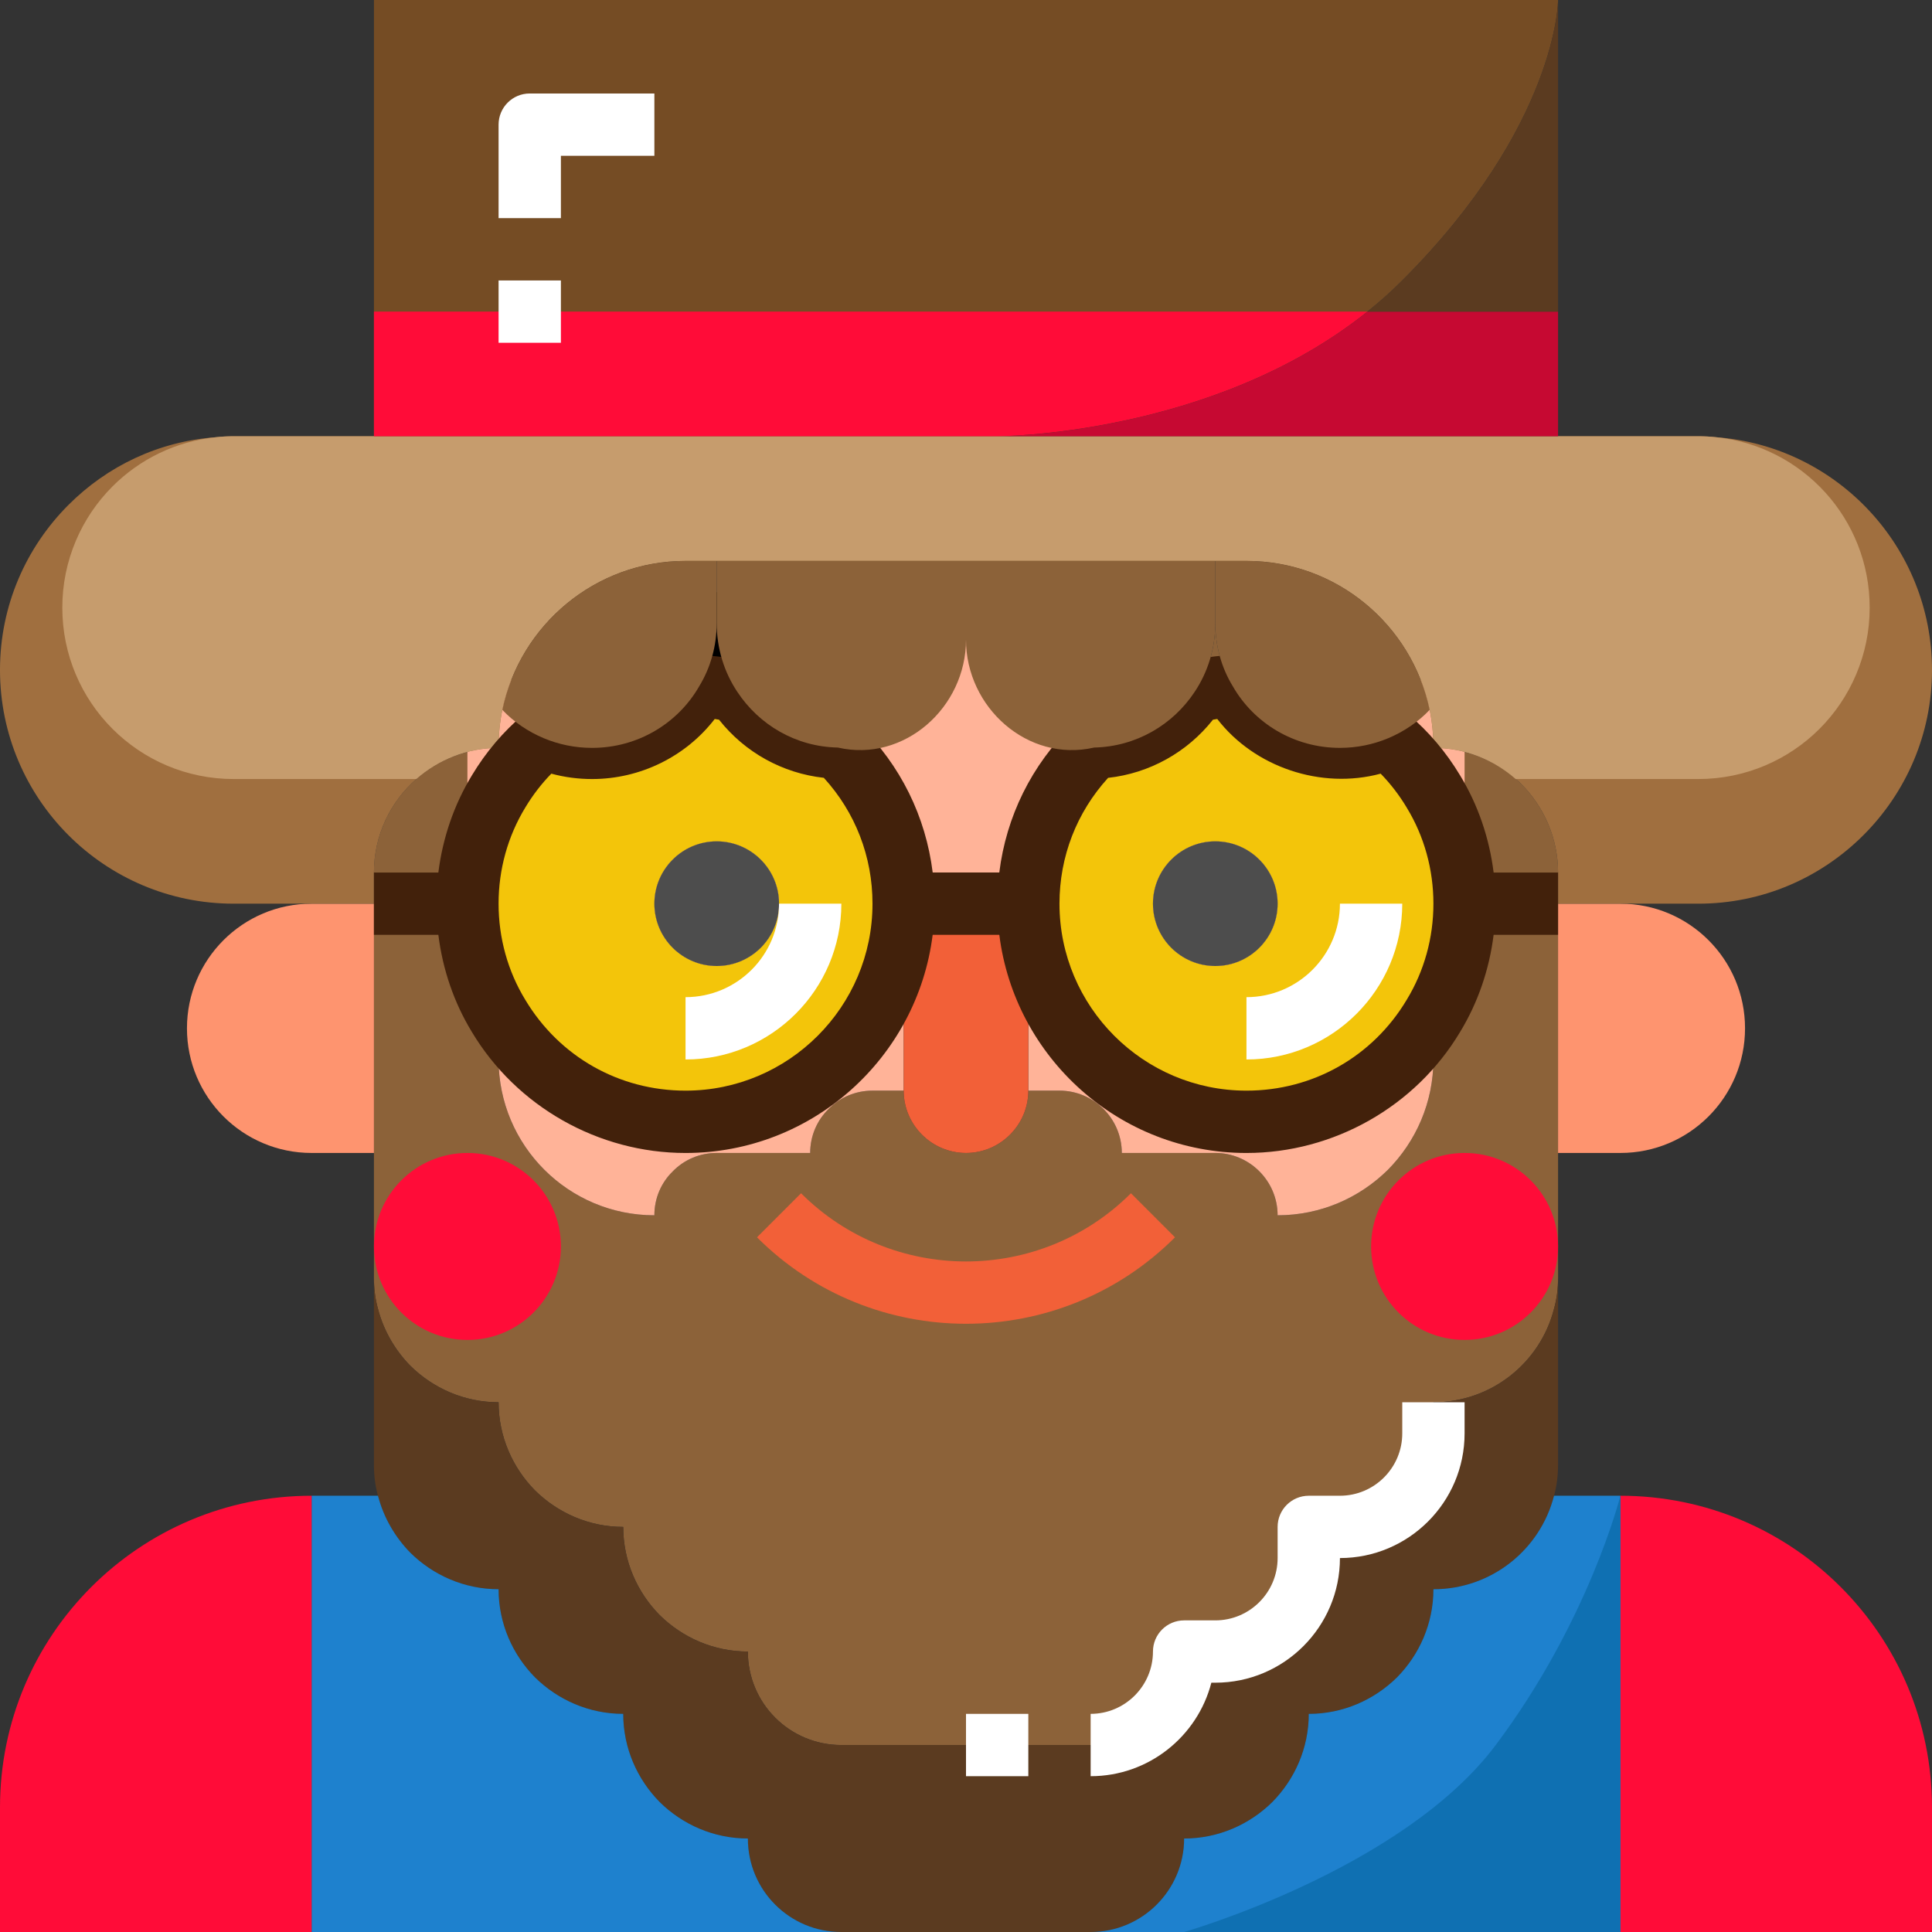 <svg height="512pt" viewBox="0 0 512 512" width="512pt" xmlns="http://www.w3.org/2000/svg"><rect x="0" y="0" width="512" height="512" fill="#333333" stroke="none"/><path d="m412.902 231.227v107.355c0 2.887-.328 5.613-1.074 8.258-3.633 14.285-16.598 24.773-31.957 24.773 0 9.086-3.715 17.344-9.664 23.371-6.027 5.945-14.285 9.66-23.367 9.66 0 9.086-3.719 17.344-9.664 23.371-6.027 5.945-14.285 9.66-23.371 9.66 0 6.855-2.809 13.047-7.266 17.508-4.461 4.461-10.652 7.266-17.508 7.266h-66.062c-13.711 0-24.777-11.062-24.777-24.773-9.082 0-17.34-3.715-23.371-9.66-5.945-6.031-9.66-14.289-9.66-23.371-9.086 0-17.344-3.715-23.371-9.66-5.945-6.031-9.66-14.289-9.66-23.371-9.086 0-17.344-3.715-23.371-9.66-4.047-4.129-7.102-9.332-8.59-15.113-.742-2.645-1.074-5.367-1.074-8.258v-107.355c0-15.609 10.902-28.738 25.52-32.125 2.395-.578 4.953-.906 7.512-.906v11.559c-.988 1.57-1.898 3.223-2.723 4.953-3.551 7.516-5.535 15.855-5.535 24.777 0 10.898 2.973 21.059 8.258 29.727v11.562c0 22.793 18.5 41.293 41.293 41.293 0-4.543 1.816-8.672 4.871-11.645 2.973-3.059 7.102-4.875 11.645-4.875h24.773c0-4.539 1.816-8.668 4.875-11.645 2.973-3.055 7.102-4.871 11.641-4.871h8.258c0 9.086 7.434 16.516 16.52 16.516 9.082 0 16.516-7.43 16.516-16.516h8.258c9.082 0 16.516 7.434 16.516 16.516h24.773c9.086 0 16.516 7.434 16.516 16.52 11.398 0 21.719-4.625 29.234-12.059 7.434-7.516 12.059-17.836 12.059-29.234v-11.562c5.285-8.668 8.258-18.828 8.258-29.727 0-8.922-1.98-17.262-5.531-24.777-.828-1.73-1.734-3.383-2.727-4.953v-11.559c2.559 0 5.121.328 7.516.906 6.109 1.402 11.559 4.543 15.855 8.754 5.945 6.027 9.66 14.285 9.66 23.371zm0 0" fill="#8c6239"/><path d="m412.902 338.582v49.547c0 2.891-.328 5.617-1.074 8.258-3.633 14.285-16.598 24.773-31.957 24.773 0 9.086-3.715 17.344-9.664 23.371-6.027 5.945-14.285 9.66-23.367 9.66 0 9.086-3.719 17.344-9.664 23.371-6.027 5.945-14.285 9.66-23.371 9.66 0 6.855-2.809 13.051-7.266 17.508-4.461 4.461-10.652 7.27-17.508 7.27h-66.062c-13.711 0-24.777-11.066-24.777-24.777-9.082 0-17.34-3.715-23.371-9.66-5.945-6.027-9.66-14.285-9.66-23.371-9.086 0-17.344-3.715-23.371-9.66-5.945-6.027-9.66-14.285-9.66-23.371-9.086 0-17.344-3.715-23.371-9.66-4.047-4.129-7.102-9.332-8.59-15.113-.742-2.641-1.074-5.367-1.074-8.258v-49.547c0 2.887.332 5.613 1.074 8.258 1.488 5.781 4.543 10.984 8.59 15.113 6.027 5.945 14.285 9.66 23.371 9.66 0 9.086 3.715 17.344 9.66 23.371 6.027 5.945 14.285 9.66 23.371 9.66 0 9.086 3.715 17.344 9.66 23.371 6.031 5.945 14.289 9.66 23.371 9.66 0 13.711 11.066 24.773 24.777 24.773h66.062c6.855 0 13.047-2.805 17.508-7.266 4.457-4.461 7.266-10.652 7.266-17.508 9.086 0 17.344-3.715 23.371-9.66 5.945-6.031 9.664-14.289 9.664-23.371 9.082 0 17.34-3.715 23.367-9.66 5.949-6.031 9.664-14.289 9.664-23.371 15.359 0 28.324-10.488 31.957-24.773.746-2.645 1.074-5.371 1.074-8.258zm0 0" fill="#5b3b20"/><path d="m206.453 239.484c0 9.121-7.395 16.516-16.52 16.516-9.121 0-16.516-7.395-16.516-16.516s7.395-16.516 16.516-16.516c9.125 0 16.52 7.395 16.52 16.516zm0 0" fill="#ffb398"/><path d="m338.582 239.484c0 9.121-7.395 16.516-16.516 16.516-9.125 0-16.52-7.395-16.52-16.516s7.395-16.516 16.52-16.516c9.121 0 16.516 7.395 16.516 16.516zm0 0" fill="#ffb398"/><path d="m82.582 305.547h16.516v-66.062h-16.516c-18.246 0-33.035 14.789-33.035 33.031s14.789 33.031 33.035 33.031zm0 0" fill="#fe946f"/><path d="m429.418 305.547h-16.516v-66.062h16.516c18.246 0 33.035 14.789 33.035 33.031-.004 18.242-14.793 33.031-33.035 33.031zm0 0" fill="#fe946f"/><path d="m148.645 330.324c0 13.68-11.09 24.773-24.773 24.773s-24.773-11.094-24.773-24.773c0-13.684 11.09-24.777 24.773-24.777s24.773 11.094 24.773 24.777zm0 0" fill="#ff0c38"/><path d="m412.902 330.324c0 13.68-11.09 24.773-24.773 24.773s-24.773-11.094-24.773-24.773c0-13.684 11.09-24.777 24.773-24.777s24.773 11.094 24.773 24.777zm0 0" fill="#ff0c38"/><path d="m222.969 512h-140.387v-115.613h17.59c1.484 5.781 4.539 10.984 8.586 15.113 6.031 5.945 14.289 9.66 23.371 9.66 0 9.086 3.715 17.344 9.664 23.371 6.027 5.945 14.285 9.66 23.367 9.66 0 9.086 3.719 17.344 9.664 23.371 6.027 5.945 14.285 9.66 23.371 9.66 0 13.711 11.062 24.777 24.773 24.777zm0 0" fill="#1e81ce"/><path d="m429.418 396.387v115.613h-140.387c6.855 0 13.051-2.809 17.508-7.266 4.461-4.461 7.266-10.656 7.266-17.508 9.086 0 17.344-3.719 23.371-9.664 5.945-6.027 9.664-14.285 9.664-23.367 9.082 0 17.34-3.719 23.371-9.664 5.945-6.027 9.66-14.285 9.66-23.367 15.359 0 28.324-10.488 31.961-24.777zm0 0" fill="#1e81ce"/><path d="m0 512h82.582v-115.613c-45.609 0-82.582 36.973-82.582 82.582zm0 0" fill="#ff0c38"/><path d="m512 512h-82.582v-115.613c45.609 0 82.582 36.973 82.582 82.582zm0 0" fill="#ff0c38"/><path d="m412.902 0s0 33.031-41.289 74.324c-2.973 2.969-6.031 5.695-9.25 8.258-41.207 33.031-98.105 33.031-98.105 33.031h-165.16v-115.613zm0 0" fill="#754c24"/><path d="m132.129 218.012c-.734 0-1.473-.098-2.207-.297-3.574-.992-6.051-4.25-6.051-7.961v-11.559c0-4.039.391-7.984 1.16-11.738.617-3.016 2.863-5.438 5.82-6.281 2.957-.836 6.141.027 8.262 2.258 2.215 2.332 5.043 4.266 8.188 5.586 2.656 1.113 4.535 3.527 4.969 6.371.434 2.844-.645 5.711-2.848 7.562-3.996 3.359-7.43 7.414-10.211 12.051-1.523 2.531-4.234 4.008-7.082 4.008zm0 0" fill="#ffb398"/><path d="m195.387 191.59c-.68 0-1.371-.086-2.051-.258-2.66-.684-5.492-1.102-8.422-1.238-2.91-.141-5.531-1.809-6.898-4.379-1.367-2.578-1.273-5.684.246-8.176 2.234-3.66 3.414-7.941 3.414-12.379 0-4.559 3.699-8.258 8.258-8.258 4.562 0 8.262 3.699 8.262 8.258 0 4.898 1.406 9.598 4.062 13.594 1.898 2.848 1.844 6.562-.137 9.355-1.574 2.219-4.102 3.48-6.734 3.48zm0 0"/><path d="m206.453 239.484c0 9.121-7.395 16.516-16.52 16.516-9.121 0-16.516-7.395-16.516-16.516s7.395-16.516 16.516-16.516c9.125 0 16.52 7.395 16.52 16.516zm0 0" fill="#ffb398"/><path d="m239.484 239.484v49.547h-8.258c-4.543 0-8.672 1.816-11.645 4.871-3.055 2.977-4.871 7.105-4.871 11.645h-24.777c-4.539 0-8.668 1.816-11.641 4.875-3.059 2.973-4.875 7.102-4.875 11.645-22.793 0-41.289-18.5-41.289-41.293v-11.562c10.074 16.848 28.488 28.078 49.547 28.078 31.961 0 57.809-25.848 57.809-57.805zm0 0" fill="#ffb398"/><path d="m289.941 198.109c-10.734 10.488-17.426 25.188-17.426 41.375h-33.031c0-16.188-6.691-30.887-17.426-41.375.328.086.578.086.91.086 18.25 0 33.031-14.785 33.031-33.035 0 18.25 14.781 33.035 33.031 33.035.332 0 .578 0 .91-.086zm0 0" fill="#ffb398"/><path d="m326.688 181.84c-3.465.168-6.852.664-10.074 1.488 3.469-5.203 5.453-11.48 5.453-18.168 0 6.031 1.648 11.809 4.621 16.68zm0 0" fill="#8c6239"/><path d="m338.582 239.484c0 9.121-7.395 16.516-16.516 16.516-9.125 0-16.52-7.395-16.52-16.516s7.395-16.516 16.52-16.516c9.121 0 16.516 7.395 16.516 16.516zm0 0" fill="#ffb398"/><path d="m379.871 218.012c-2.848 0-5.562-1.477-7.082-4.008-2.781-4.637-6.219-8.695-10.211-12.051-2.203-1.852-3.281-4.719-2.848-7.562.434-2.844 2.312-5.258 4.969-6.371 3.145-1.32 5.973-3.254 8.188-5.586 2.125-2.23 5.309-3.094 8.262-2.258 2.957.844 5.203 3.27 5.82 6.281.77 3.754 1.16 7.699 1.16 11.738v11.559c0 3.711-2.477 6.969-6.051 7.961-.734.199-1.473.297-2.207.297zm0 0" fill="#ffb398"/><path d="m379.871 269.211v11.562c0 11.398-4.625 21.719-12.059 29.234-7.512 7.434-17.836 12.059-29.234 12.059 0-9.086-7.43-16.52-16.516-16.52h-24.773c0-9.082-7.434-16.516-16.516-16.516h-8.258v-49.547c0 31.957 25.848 57.805 57.805 57.805 21.059 0 39.477-11.23 49.551-28.078zm0 0" fill="#ffb398"/><path d="m256 350.812c-20.062 0-40.117-7.641-55.387-22.91l11.676-11.676c24.105 24.098 63.316 24.098 87.422 0l11.676 11.676c-15.27 15.27-35.324 22.91-55.387 22.91zm0 0" fill="#f26038"/><path d="m512 177.547c0 17.098-6.938 32.539-18.168 43.77-11.23 11.23-26.672 18.168-43.766 18.168h-37.164v-8.258c0-9.086-3.715-17.344-9.66-23.371-.496-.496-.992-.992-1.57-1.406-5.863-5.117-13.461-8.258-21.801-8.258 0-3.469-.332-6.852-.992-10.074-4.707-22.543-24.691-39.473-48.559-39.473h-148.645c-23.863 0-43.848 16.93-48.555 39.473-.664 3.223-.992 6.605-.992 10.074-8.34 0-15.938 3.141-21.801 8.258-6.855 6.031-11.23 14.867-11.23 24.777v8.258h-37.164c-34.188 0-61.934-27.746-61.934-61.938 0-17.094 6.938-32.535 18.168-43.766 10.238-10.242 23.867-16.848 39.141-17.922 1.488-.164 3.059-.246 4.625-.246h388.129c1.57 0 3.141.082 4.625.246 32.043 2.312 57.312 29.07 57.312 61.688zm0 0" fill="#a06f3f"/><path d="m495.484 161.031c0 12.551-5.121 23.949-13.297 32.125s-19.57 13.297-32.125 13.297h-48.391c-5.863-5.121-13.461-8.258-21.801-8.258 0-3.473-.332-6.855-.992-10.078-4.707-22.543-24.691-39.473-48.559-39.473h-148.645c-23.863 0-43.848 16.93-48.555 39.473-.664 3.223-.992 6.605-.992 10.078-8.34 0-15.938 3.137-21.801 8.258h-48.395c-25.102 0-45.418-20.316-45.418-45.422 0-12.551 5.121-23.949 13.297-32.125 7.184-7.184 16.762-11.973 27.496-13.047 1.488-.164 3.059-.246 4.625-.246h388.129c1.57 0 3.141.082 4.625.246 22.957 2.312 40.797 21.637 40.797 45.172zm0 0" fill="#c69c6d"/><path d="m362.363 82.582c-41.207 33.031-98.105 33.031-98.105 33.031h-165.16v-33.031zm0 0" fill="#ff0c38"/><path d="m272.516 239.484v49.547c0 9.086-7.434 16.516-16.516 16.516-9.086 0-16.516-7.43-16.516-16.516v-49.547zm0 0" fill="#f26038"/><path d="m222.059 198.109s0 0-.082 0c-11.148-.246-20.812-6.027-26.59-14.781-3.223-.824-6.605-1.32-10.074-1.484-5.617 9.824-16.27 16.352-28.41 16.352-4.543 0-8.836-.91-12.801-2.559-4.707 3.961-8.754 8.75-11.973 14.121-5.285 8.668-8.258 18.828-8.258 29.727 0 10.902 2.973 21.059 8.258 29.73 10.074 16.848 28.488 28.078 49.547 28.078 31.961 0 57.805-25.848 57.805-57.809.004-16.188-6.688-30.887-17.422-41.375zm-32.125 57.891c-9.082 0-16.516-7.434-16.516-16.516 0-9.086 7.434-16.516 16.516-16.516 9.086 0 16.52 7.43 16.52 16.516 0 9.082-7.434 16.516-16.52 16.516zm0 0" fill="#f3c50a"/><path d="m206.453 239.484c0 9.121-7.395 16.516-16.52 16.516-9.121 0-16.516-7.395-16.516-16.516s7.395-16.516 16.516-16.516c9.125 0 16.52 7.395 16.52 16.516zm0 0" fill="#4d4d4d"/><path d="m379.871 209.754c-3.223-5.367-7.266-10.156-11.977-14.121-3.961 1.652-8.258 2.559-12.797 2.559-12.141 0-22.793-6.523-28.41-16.352-3.469.168-6.852.66-10.074 1.488-5.781 8.754-15.523 14.535-26.672 14.781-10.738 10.488-17.426 25.188-17.426 41.371 0 31.961 25.848 57.809 57.805 57.809 21.059 0 39.473-11.23 49.547-28.078 5.289-8.672 8.258-18.828 8.258-29.73 0-10.902-2.969-21.055-8.254-29.727zm-57.805 46.246c-9.086 0-16.52-7.434-16.52-16.516 0-9.086 7.434-16.516 16.52-16.516 9.082 0 16.516 7.43 16.516 16.516 0 9.082-7.434 16.516-16.516 16.516zm0 0" fill="#f3c50a"/><path d="m338.582 239.484c0 9.121-7.395 16.516-16.516 16.516-9.125 0-16.52-7.395-16.52-16.516s7.395-16.516 16.52-16.516c9.121 0 16.516 7.395 16.516 16.516zm0 0" fill="#4d4d4d"/><path d="m412.902 231.227h-17.074c-1.141-9.145-4.129-17.922-8.891-25.742-3.719-6.195-8.34-11.637-13.723-16.168l-3.852-3.242-4.645 1.938c-11.195 4.652-24.945.086-30.859-10.266l-2.508-4.391-5.059.238c-4.043.191-7.992.777-11.734 1.738l-3.082.793-1.754 2.656c-4.461 6.758-11.93 10.898-19.969 11.078l-3.254.074-2.328 2.273c-10.844 10.594-17.516 24.23-19.348 39.02h-17.648c-1.828-14.789-8.5-28.426-19.344-39.02l-2.418-2.273-3.25-.074c-8.109-.184-15.355-4.219-19.883-11.078l-1.754-2.656-3.086-.793c-3.742-.961-7.691-1.547-11.734-1.738l-5.059-.238-2.508 4.391c-5.918 10.359-19.676 14.934-30.855 10.266l-4.648-1.938-3.852 3.242c-5.391 4.535-10.012 9.984-13.707 16.141-4.77 7.828-7.762 16.617-8.906 25.77h-17.074v16.516h17.074c1.141 9.152 4.129 17.93 8.867 25.711 11.84 19.797 33.543 32.098 56.641 32.098 33.625 0 61.406-25.27 65.488-57.809h17.664c4.086 32.539 31.867 57.809 65.492 57.809 23.094 0 44.797-12.301 56.598-32.039 4.77-7.828 7.762-16.617 8.906-25.77h17.074zm-231.227 57.805c-17.578 0-33.453-8.992-42.496-24.117-4.613-7.566-7.051-16.363-7.051-25.43 0-9.07 2.438-17.863 7.078-25.48 1.98-3.297 4.297-6.309 6.902-8.977 3.508.949 7.121 1.426 10.793 1.426 12.84 0 24.855-5.984 32.512-15.918.383.059.758.121 1.133.188 6.82 8.641 16.797 14.195 27.777 15.406 8.344 9.141 12.898 20.875 12.898 33.355.004 27.32-22.223 49.547-49.547 49.547zm191.105-24.055c-9.004 15.062-24.879 24.055-42.457 24.055-27.324 0-49.551-22.227-49.551-49.547 0-12.477 4.559-24.211 12.891-33.348 10.93-1.195 20.949-6.758 27.785-15.414.379-.066.754-.129 1.137-.188 9.844 12.777 27.535 18.754 43.305 14.492 2.605 2.672 4.922 5.68 6.898 8.977l.027.051c4.613 7.566 7.055 16.363 7.055 25.43 0 9.07-2.438 17.863-7.09 25.492zm0 0" fill="#42210b"/><path d="m256 148.645v20.875c0 17.973-16.359 32.586-33.883 28.605-.02-.004-.039-.012-.059-.016 0 0 0 0-.082 0-11.148-.246-20.812-6.027-26.594-14.781-3.465-5.203-5.449-11.48-5.449-18.168v-16.516zm0 0" fill="#8c6239"/><path d="m189.934 148.645v16.516c0 6.031-1.648 11.809-4.621 16.68-5.617 9.828-16.27 16.355-28.41 16.355-4.543 0-8.836-.91-12.801-2.562-4.129-1.734-7.926-4.293-10.98-7.516 4.707-22.543 24.691-39.473 48.555-39.473zm0 0" fill="#8c6239"/><path d="m322.066 148.645v16.516c0 6.688-1.984 12.965-5.453 18.168-5.777 8.754-15.523 14.535-26.672 14.781-.02.004-.039.012-.062.016-17.523 3.98-33.879-10.637-33.879-28.605v-20.875zm0 0" fill="#8c6239"/><path d="m378.879 188.117c-3.055 3.223-6.855 5.781-10.984 7.516-3.961 1.652-8.258 2.562-12.797 2.562-12.141 0-22.793-6.527-28.41-16.355-2.973-4.871-4.625-10.648-4.625-16.68v-16.516h8.258c23.867 0 43.852 16.93 48.559 39.473zm0 0" fill="#8c6239"/><path d="m429.418 396.387v115.613h-115.613s57.809-16.516 82.582-49.547c24.773-33.035 33.031-66.066 33.031-66.066zm0 0" fill="#0f70b2"/><path d="m412.902 82.582v33.031h-148.645s56.898 0 98.105-33.031zm0 0" fill="#c60932"/><path d="m412.902 0v82.582h-50.539c3.219-2.562 6.277-5.289 9.25-8.258 41.289-41.293 41.289-74.324 41.289-74.324zm0 0" fill="#5b3b20"/><g fill="#fff"><path d="m181.676 280.773v-16.516c13.664 0 24.777-11.113 24.777-24.773h16.516c0 22.766-18.523 41.289-41.293 41.289zm0 0"/><path d="m330.324 280.773v-16.516c13.66 0 24.773-11.113 24.773-24.773h16.516c0 22.766-18.523 41.289-41.289 41.289zm0 0"/><path d="m148.645 57.805h-16.516v-24.773c0-4.559 3.695-8.258 8.258-8.258h33.031v16.516h-24.773zm0 0"/><path d="m132.129 74.324h16.516v16.516h-16.516zm0 0"/><path d="m289.031 470.711v-16.52c9.109 0 16.516-7.406 16.516-16.516 0-4.559 3.699-8.258 8.258-8.258h8.262c9.105 0 16.516-7.406 16.516-16.516v-8.258c0-4.562 3.695-8.258 8.258-8.258h8.258c9.109 0 16.516-7.41 16.516-16.516v-8.258h16.516v8.258c0 18.211-14.816 33.031-33.031 33.031 0 18.215-14.82 33.031-33.031 33.031h-1.047c-3.676 14.23-16.625 24.777-31.988 24.777zm0 0"/><path d="m256 454.191h16.516v16.52h-16.516zm0 0"/></g></svg>